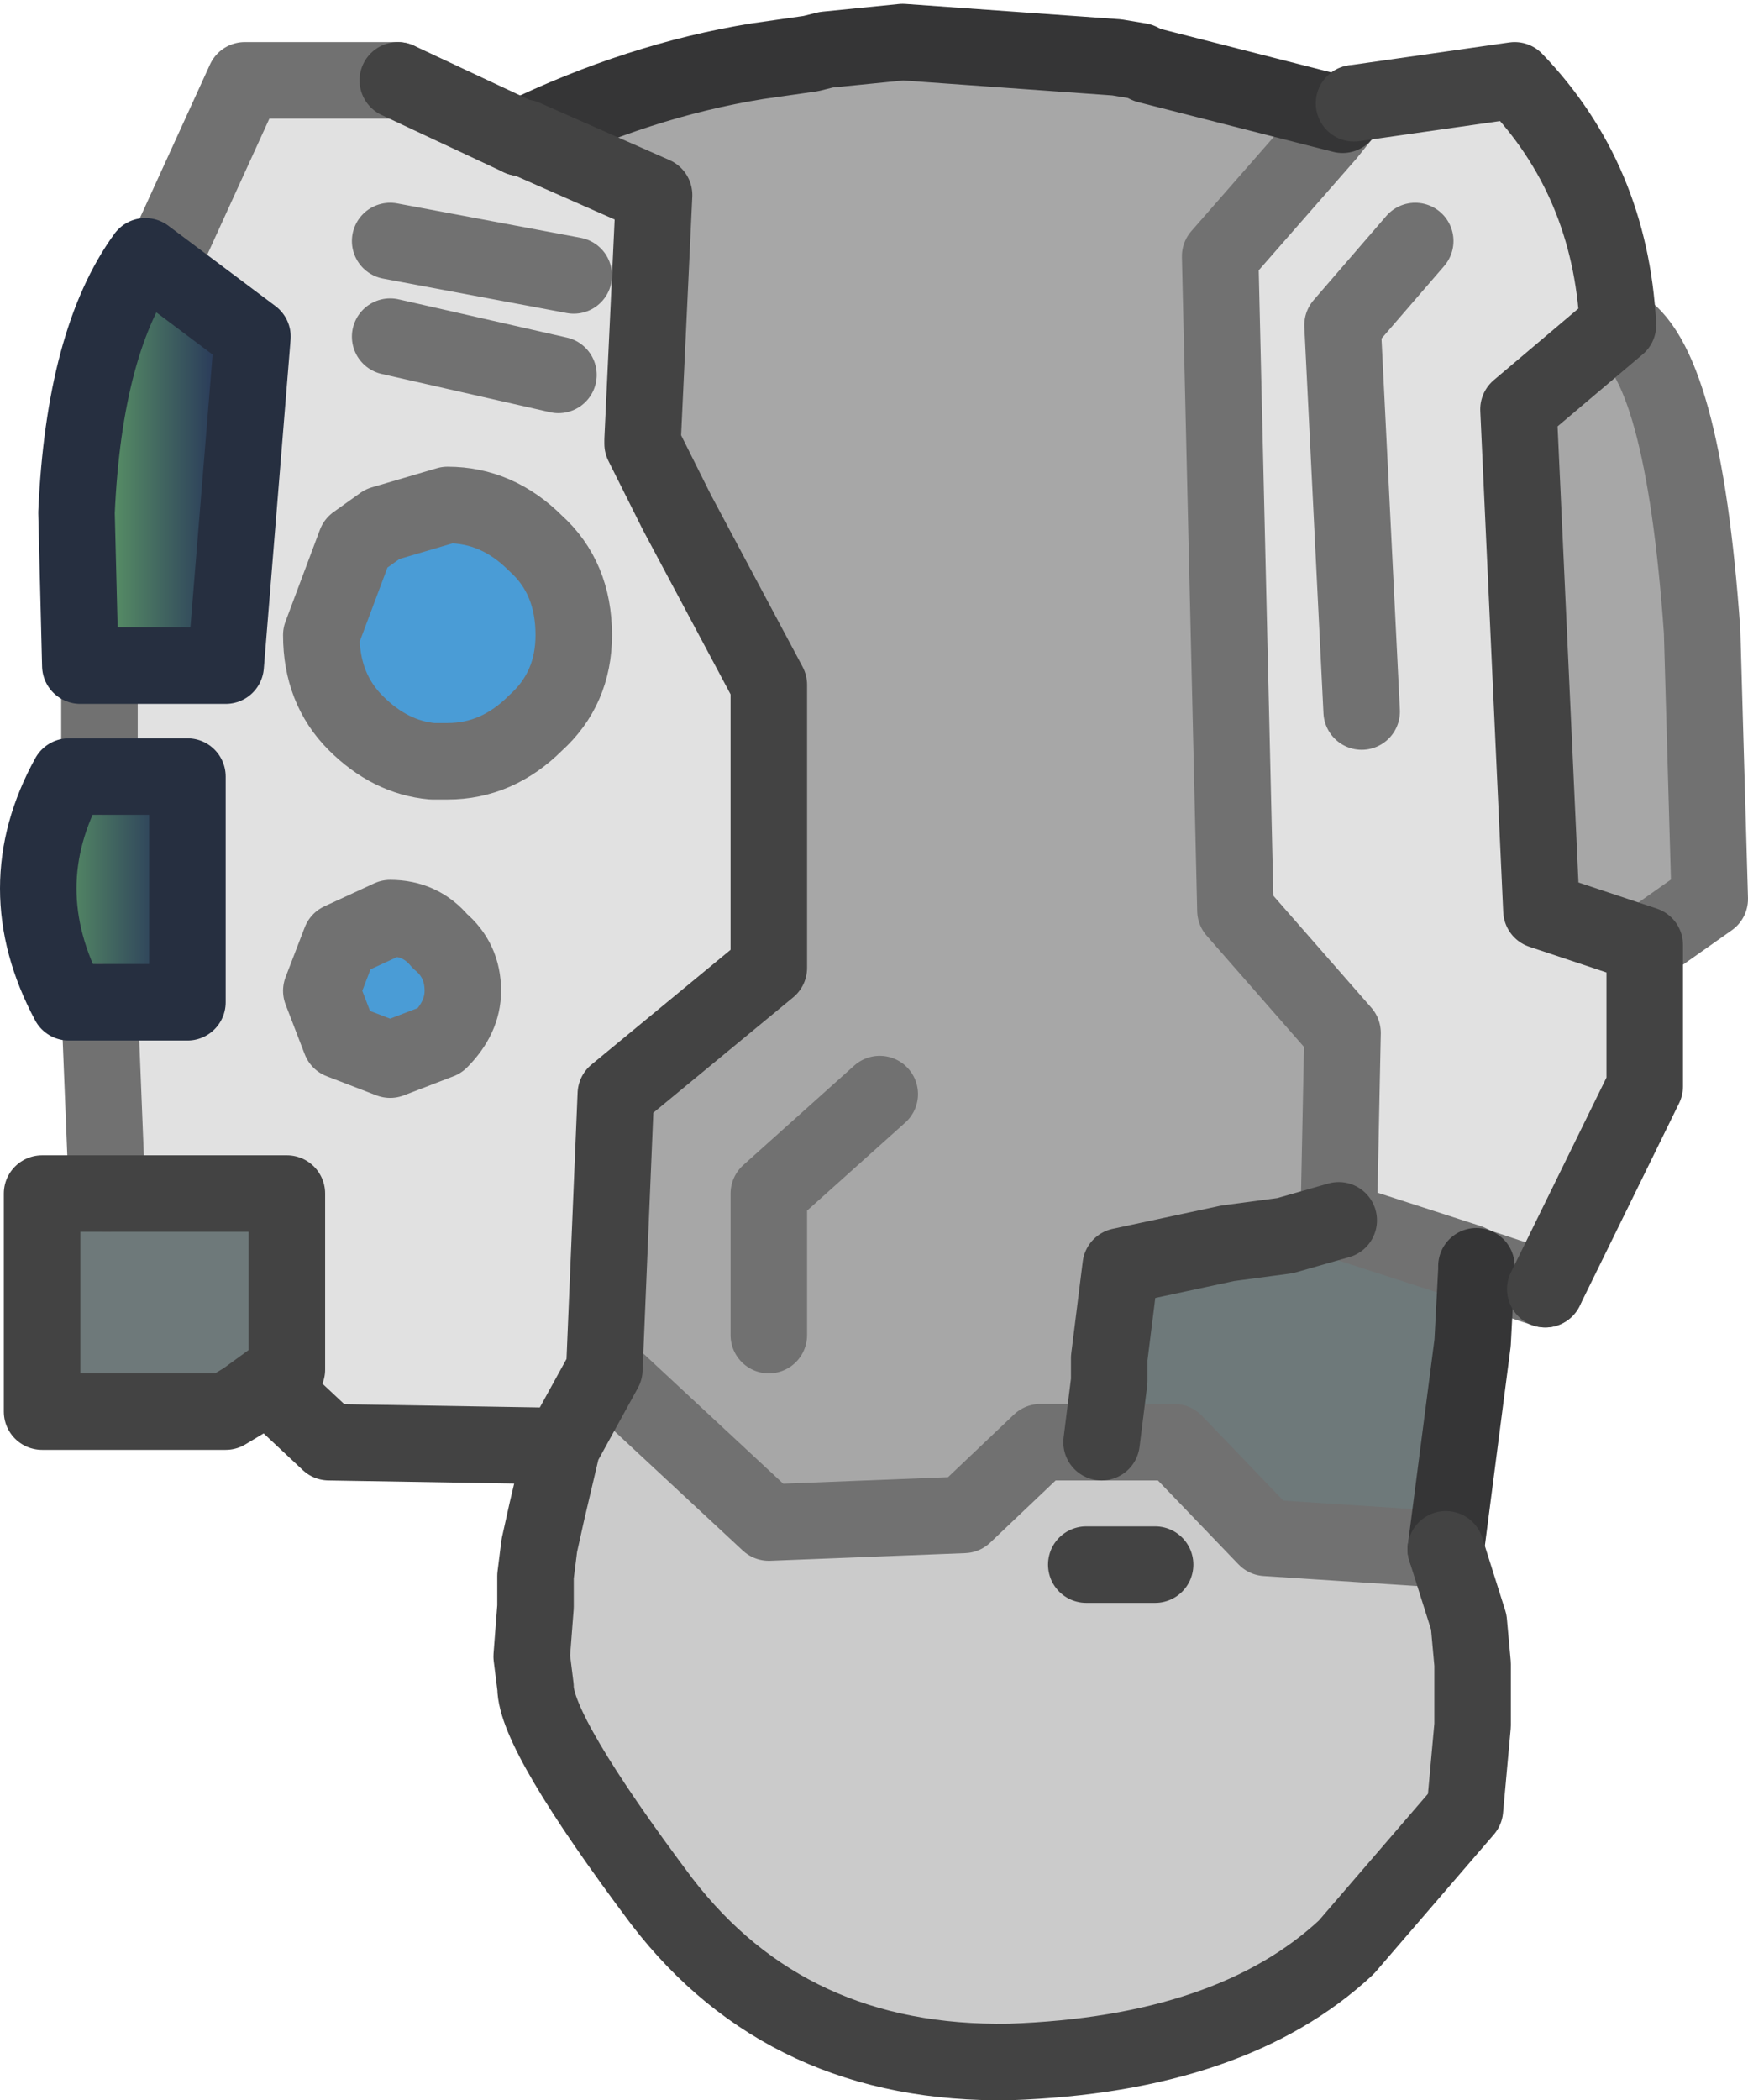 <?xml version="1.0" encoding="UTF-8" standalone="no"?>
<svg xmlns:xlink="http://www.w3.org/1999/xlink" height="27.45px" width="22.85px" xmlns="http://www.w3.org/2000/svg">
  <g transform="matrix(1.0, 0.0, 0.0, 1.0, 13.35, 29.55)">
    <path d="M4.2 -28.05 L4.35 -28.2 6.45 -28.5 Q7.7 -27.2 7.8 -25.3 L6.5 -24.2 6.8 -17.65 8.15 -17.2 8.15 -15.35 6.85 -12.7 5.95 -13.0 5.85 -13.05 4.15 -13.6 4.2 -16.05 2.8 -17.65 2.6 -26.2 4.0 -27.8 4.2 -28.05 M-6.05 -10.65 L-9.05 -10.7 -9.85 -11.45 -9.6 -11.65 -9.6 -13.95 -11.95 -13.95 -12.05 -16.45 -10.9 -16.45 -10.9 -19.4 -12.05 -19.4 -12.05 -20.85 -10.4 -20.85 -10.05 -25.15 -11.45 -26.2 -11.2 -26.2 -10.15 -28.5 -8.15 -28.5 -6.55 -27.75 -6.5 -27.75 -4.8 -27.05 -4.8 -27.0 -6.5 -27.75 -4.8 -27.0 -4.95 -23.8 -4.5 -22.85 -3.3 -20.6 -3.3 -16.9 -5.3 -15.25 -5.45 -11.65 -6.0 -10.65 -6.05 -10.65 M4.45 -20.25 L4.2 -25.3 5.15 -26.4 4.2 -25.3 4.45 -20.25 M-8.25 -26.4 L-5.85 -25.95 -8.25 -26.4 M-4.5 -22.85 L-4.95 -23.75 -4.95 -23.8 -4.95 -23.75 -4.5 -22.85 M-7.5 -22.95 L-8.35 -22.7 -8.7 -22.45 -9.15 -21.25 Q-9.15 -20.55 -8.7 -20.1 -8.25 -19.65 -7.7 -19.6 L-7.5 -19.6 Q-6.85 -19.6 -6.35 -20.1 -5.85 -20.55 -5.85 -21.25 -5.85 -22.0 -6.35 -22.45 -6.85 -22.95 -7.5 -22.95 M-8.25 -15.7 L-7.6 -15.95 Q-7.3 -16.25 -7.3 -16.6 -7.3 -17.0 -7.6 -17.25 -7.85 -17.55 -8.25 -17.55 L-8.9 -17.25 -9.15 -16.6 -8.9 -15.95 -8.25 -15.7 M-8.25 -25.15 L-6.05 -24.65 -8.25 -25.15" fill="#e1e1e1" fill-rule="evenodd" stroke="none"/>
    <path d="M7.8 -25.3 Q8.65 -24.85 8.9 -21.3 L9.0 -17.8 8.15 -17.2 6.8 -17.65 6.5 -24.2 7.8 -25.3 M-3.45 -28.75 L-2.75 -28.85 -2.55 -28.9 -1.55 -29.0 1.25 -28.8 1.55 -28.75 1.65 -28.7 4.0 -27.8 2.6 -26.2 2.8 -17.65 4.2 -16.05 4.15 -13.6 3.45 -13.4 2.7 -13.3 1.3 -13.0 1.15 -11.8 1.15 -11.5 1.05 -10.7 0.25 -10.7 -0.75 -9.75 -3.3 -9.65 -5.45 -11.65 -5.3 -15.25 -3.3 -16.9 -3.3 -20.6 -4.5 -22.85 -4.95 -23.8 -4.8 -27.0 -4.8 -27.05 -6.5 -27.75 -3.45 -28.75 M-3.3 -12.1 L-3.3 -13.95 -1.85 -15.25 -3.3 -13.95 -3.3 -12.1" fill="#a7a7a7" fill-rule="evenodd" stroke="none"/>
    <path d="M5.95 -12.95 L5.9 -12.0 5.55 -9.3 5.5 -9.3 3.2 -9.45 2.0 -10.7 1.05 -10.7 1.15 -11.5 1.15 -11.8 1.3 -13.0 2.7 -13.3 3.45 -13.4 4.15 -13.6 5.85 -13.05 5.95 -12.95 M-9.85 -11.45 L-10.15 -11.25 -10.4 -11.1 -12.8 -11.1 -12.8 -13.95 -11.95 -13.95 -9.6 -13.95 -9.6 -11.65 -9.85 -11.45 M-10.15 -11.25 L-9.6 -11.65 -10.15 -11.25" fill="#6e797a" fill-rule="evenodd" stroke="none"/>
    <path d="M5.9 -7.8 L5.9 -7.65 5.9 -7.1 5.9 -7.0 5.8 -5.9 4.25 -4.1 Q2.75 -2.7 -0.15 -2.6 -3.05 -2.55 -4.7 -4.7 -6.35 -6.9 -6.35 -7.5 L-6.4 -7.9 -6.35 -8.55 -6.35 -8.95 -6.3 -9.25 -6.2 -9.8 -6.05 -10.65 -6.0 -10.65 -5.45 -11.65 -3.3 -9.65 -0.75 -9.75 0.25 -10.7 1.05 -10.7 2.0 -10.7 3.2 -9.45 5.5 -9.3 5.55 -9.3 5.85 -8.2 5.9 -7.8 M-6.2 -9.8 L-6.0 -10.65 -6.2 -9.8 M0.85 -9.1 L1.75 -9.1 0.85 -9.1" fill="#cbcbcb" fill-rule="evenodd" stroke="none"/>
    <path d="M-12.05 -20.85 L-12.3 -20.85 -12.35 -22.85 Q-12.25 -25.1 -11.45 -26.2 L-10.05 -25.15 -10.4 -20.85 -12.05 -20.85" fill="url(#gradient0)" fill-rule="evenodd" stroke="none"/>
    <path d="M-8.25 -15.7 L-8.9 -15.95 -9.15 -16.6 -8.9 -17.25 -8.25 -17.55 Q-7.85 -17.55 -7.6 -17.25 -7.3 -17.0 -7.3 -16.6 -7.3 -16.25 -7.6 -15.95 L-8.25 -15.7 M-7.5 -22.95 Q-6.85 -22.95 -6.35 -22.45 -5.85 -22.0 -5.85 -21.25 -5.85 -20.55 -6.35 -20.1 -6.85 -19.6 -7.5 -19.6 L-7.7 -19.6 Q-8.25 -19.65 -8.7 -20.1 -9.15 -20.55 -9.15 -21.25 L-8.7 -22.45 -8.35 -22.7 -7.5 -22.95" fill="#4a9cd6" fill-rule="evenodd" stroke="none"/>
    <path d="M-12.05 -16.45 L-12.45 -16.45 Q-13.25 -17.95 -12.45 -19.4 L-12.05 -19.4 -10.9 -19.4 -10.9 -16.45 -12.05 -16.45" fill="url(#gradient1)" fill-rule="evenodd" stroke="none"/>
    <path d="M4.2 -28.05 L4.35 -28.2 M7.8 -25.3 Q8.65 -24.85 8.9 -21.3 L9.0 -17.8 8.15 -17.2 M6.85 -12.7 L5.95 -13.0 5.85 -13.05 4.15 -13.6 4.2 -16.05 2.8 -17.65 2.6 -26.2 4.0 -27.8 4.2 -28.05 M-11.95 -13.95 L-12.05 -16.45 M-12.05 -19.4 L-12.05 -20.85 M-11.2 -26.2 L-10.15 -28.5 -8.15 -28.5 M5.15 -26.4 L4.2 -25.3 4.45 -20.25 M5.55 -9.3 L5.5 -9.3 3.2 -9.45 2.0 -10.7 1.05 -10.7 0.25 -10.7 -0.75 -9.75 -3.3 -9.65 -5.45 -11.65 M-5.85 -25.95 L-8.25 -26.4 M-7.5 -22.95 L-8.35 -22.7 -8.7 -22.45 -9.15 -21.25 Q-9.15 -20.55 -8.7 -20.1 -8.25 -19.65 -7.7 -19.6 L-7.5 -19.6 Q-6.85 -19.6 -6.35 -20.1 -5.85 -20.55 -5.85 -21.25 -5.85 -22.0 -6.35 -22.45 -6.85 -22.95 -7.5 -22.95 M-8.25 -15.7 L-7.6 -15.95 Q-7.3 -16.25 -7.3 -16.6 -7.3 -17.0 -7.6 -17.25 -7.85 -17.55 -8.25 -17.55 L-8.9 -17.25 -9.15 -16.6 -8.9 -15.95 -8.25 -15.7 M-1.85 -15.25 L-3.3 -13.95 -3.3 -12.1 M-6.05 -24.65 L-8.25 -25.15" fill="none" stroke="#717171" stroke-linecap="round" stroke-linejoin="round" stroke-width="1.0"/>
    <path d="M5.95 -13.0 L5.95 -12.95 5.9 -12.0 5.55 -9.3 M-6.55 -27.75 Q-5.0 -28.5 -3.45 -28.75 L-2.75 -28.85 -2.55 -28.9 -1.55 -29.0 1.25 -28.8 1.55 -28.75 1.65 -28.7 4.2 -28.05" fill="none" stroke="#353536" stroke-linecap="round" stroke-linejoin="round" stroke-width="1.0"/>
    <path d="M4.35 -28.2 L6.45 -28.5 Q7.7 -27.2 7.8 -25.3 L6.5 -24.2 6.8 -17.65 8.15 -17.2 8.15 -15.35 6.85 -12.7 M5.55 -9.3 L5.85 -8.35 5.9 -7.8 5.9 -7.65 5.9 -7.1 5.9 -7.0 5.8 -5.9 4.25 -4.1 Q2.75 -2.7 -0.15 -2.6 -3.05 -2.55 -4.7 -4.7 -6.35 -6.9 -6.35 -7.5 L-6.4 -7.9 -6.35 -8.55 -6.35 -8.95 -6.3 -9.35 -6.2 -9.8 -6.0 -10.65 -6.05 -10.65 -9.05 -10.7 -9.85 -11.45 M-10.15 -11.25 L-10.4 -11.1 -12.8 -11.1 -12.8 -13.95 -11.95 -13.95 -9.6 -13.95 -9.6 -11.65 -10.15 -11.25 M-8.15 -28.5 L-6.55 -27.75 -6.5 -27.75 -4.8 -27.0 -4.95 -23.8 -4.95 -23.75 -4.5 -22.85 -3.3 -20.6 -3.3 -16.9 -5.3 -15.25 -5.45 -11.65 -6.0 -10.65 M1.05 -10.7 L1.15 -11.5 1.15 -11.8 1.3 -13.0 2.7 -13.3 3.45 -13.4 4.15 -13.6 M1.75 -9.1 L0.85 -9.1" fill="none" stroke="#434343" stroke-linecap="round" stroke-linejoin="round" stroke-width="1.0"/>
    <path d="M-12.05 -16.45 L-12.45 -16.45 Q-13.25 -17.95 -12.45 -19.4 L-12.05 -19.4 -10.9 -19.4 -10.9 -16.45 -12.05 -16.45 M-12.05 -20.85 L-12.3 -20.85 -12.35 -22.85 Q-12.25 -25.1 -11.45 -26.2 L-10.05 -25.15 -10.4 -20.85 -12.05 -20.85 Z" fill="none" stroke="#262f40" stroke-linecap="round" stroke-linejoin="round" stroke-width="1.0"/>
  </g>
  <defs>
    <linearGradient gradientTransform="matrix(0.001, 0.0, 0.0, -0.001, -11.2, -23.5)" gradientUnits="userSpaceOnUse" id="gradient0" spreadMethod="pad" x1="-819.2" x2="819.2">
      <stop offset="0.0" stop-color="#5b9666"/>
      <stop offset="1.0" stop-color="#253159"/>
    </linearGradient>
    <linearGradient gradientTransform="matrix(0.001, 0.0, 0.0, -0.001, -11.85, -17.95)" gradientUnits="userSpaceOnUse" id="gradient1" spreadMethod="pad" x1="-819.2" x2="819.2">
      <stop offset="0.0" stop-color="#5b9666"/>
      <stop offset="1.0" stop-color="#253159"/>
    </linearGradient>
  </defs>
</svg>
